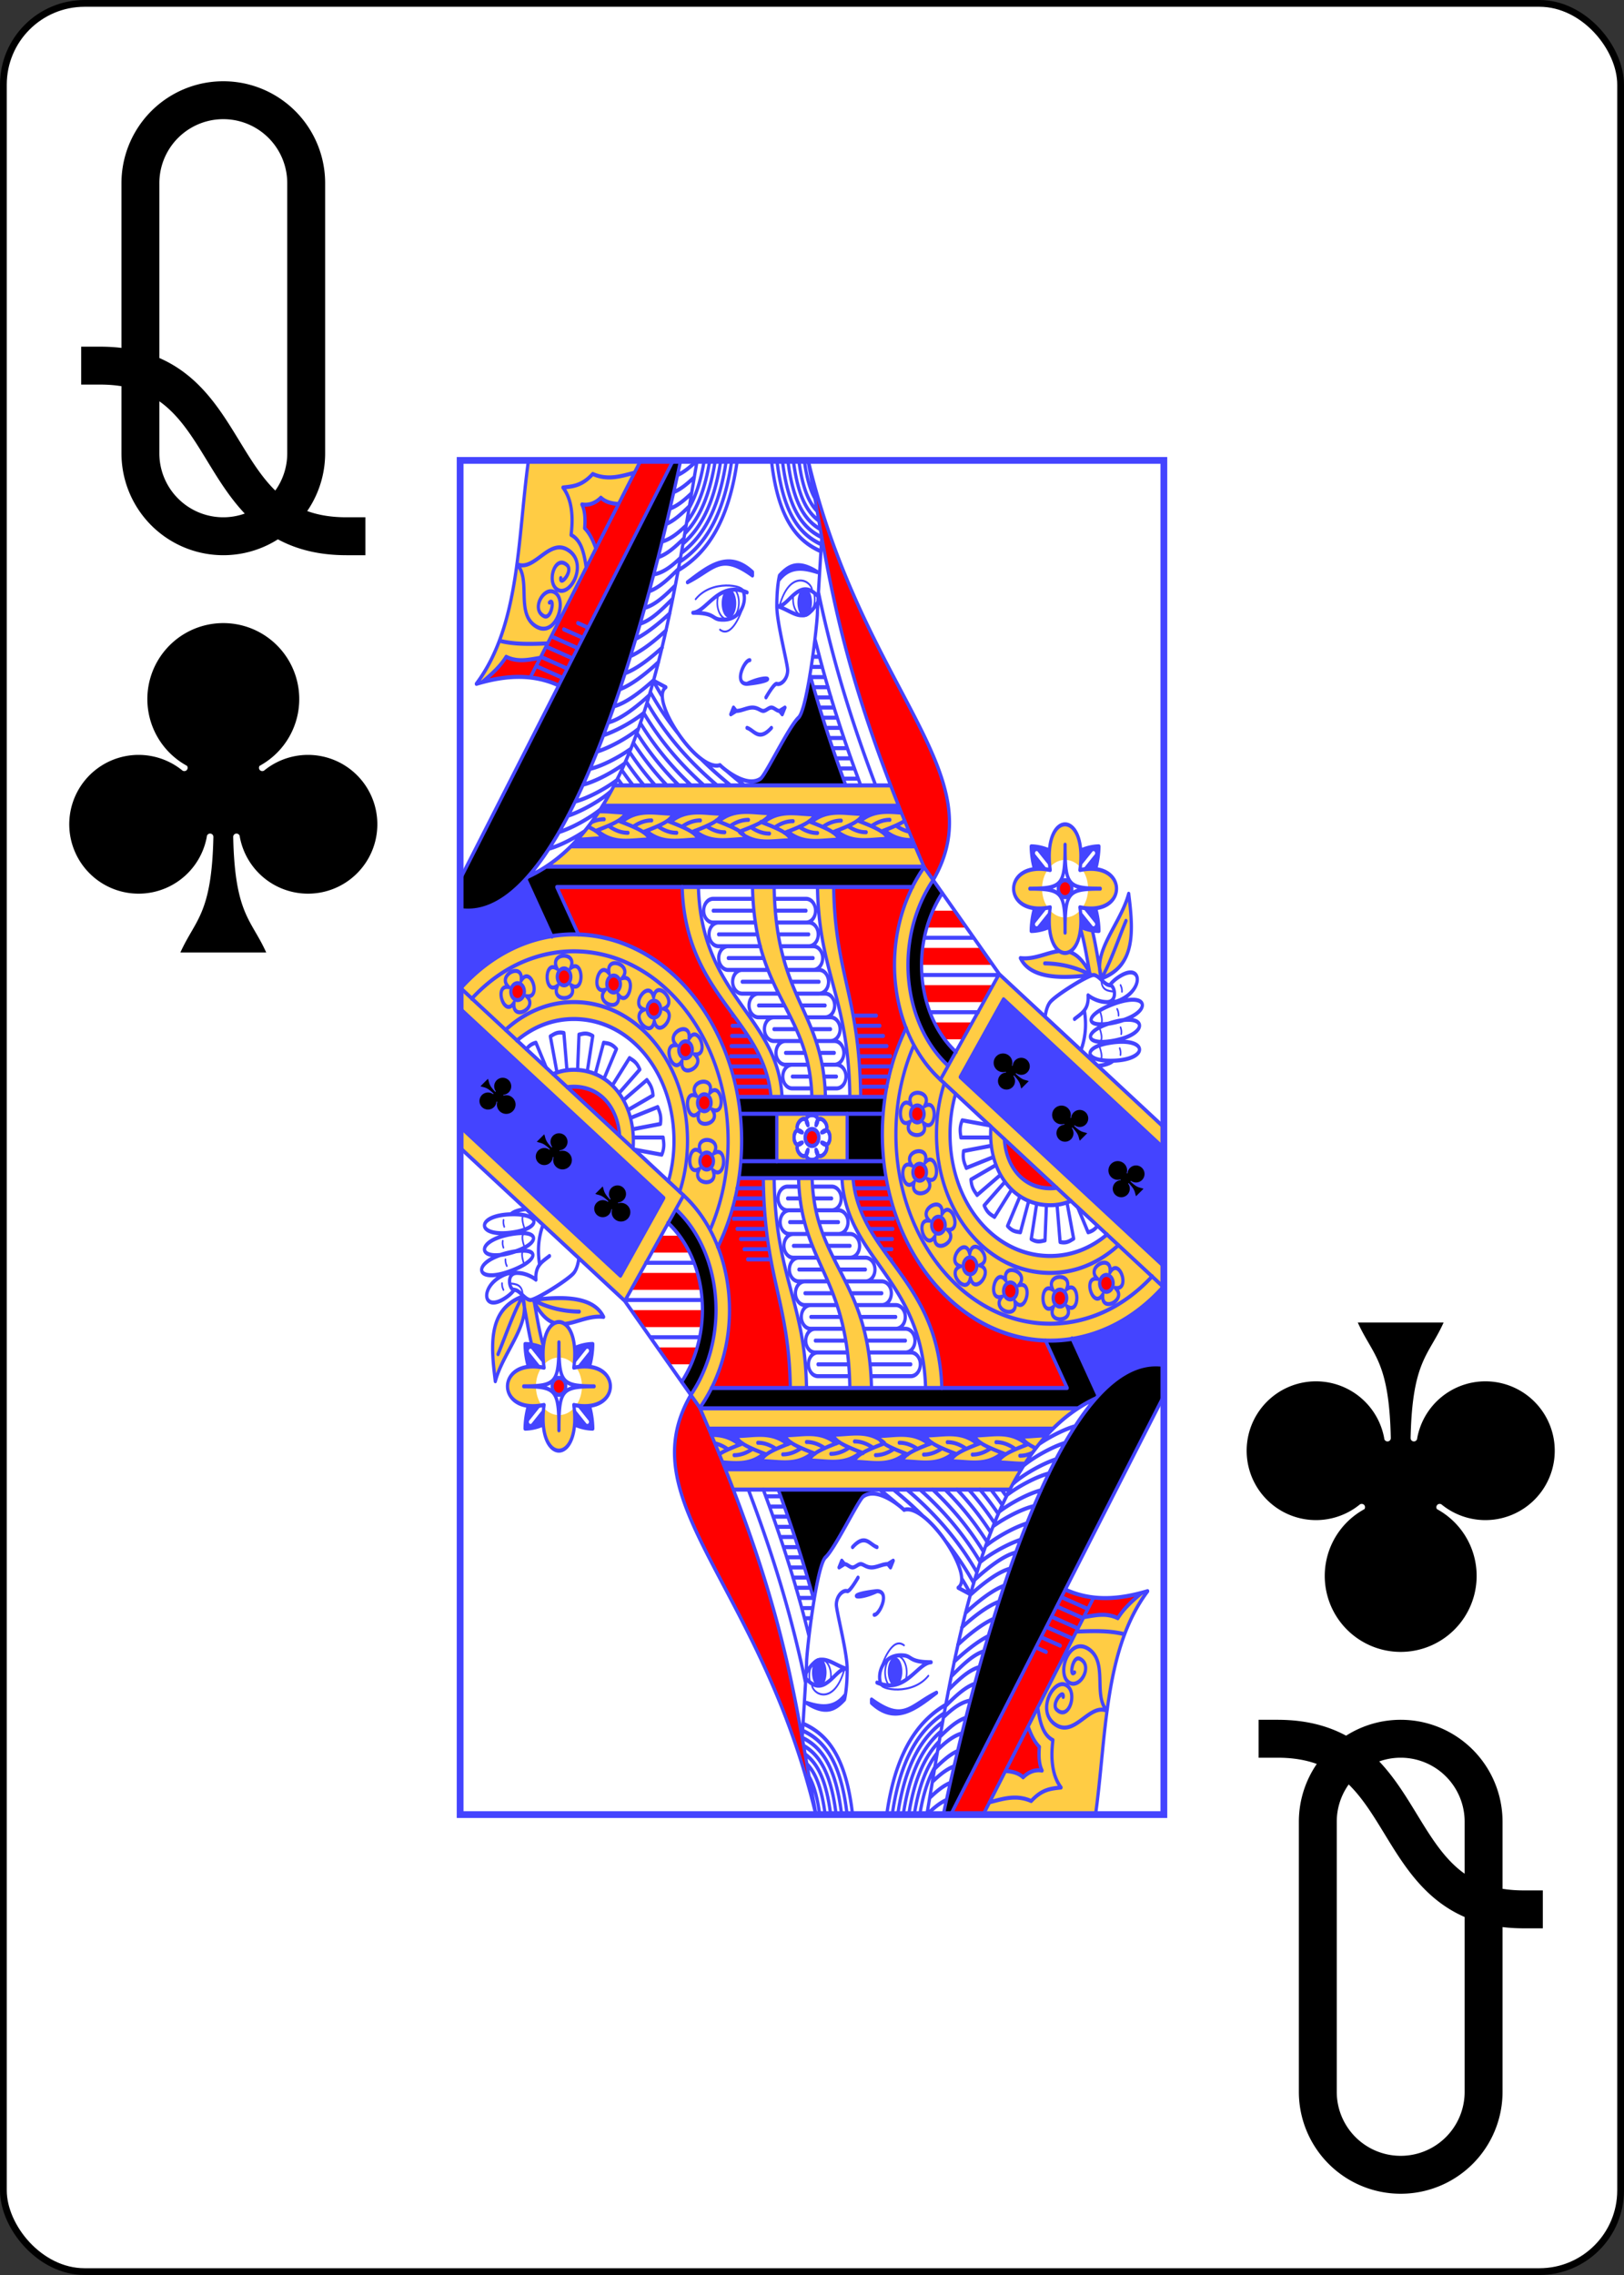 <?xml version="1.0" encoding="UTF-8" standalone="no"?>
<svg xmlns="http://www.w3.org/2000/svg" xmlns:xlink="http://www.w3.org/1999/xlink" class="card" face="QC" height="3.5in" preserveAspectRatio="none" viewBox="-120 -168 240 336" width="2.5in"><rect x="-120" y="-168" width="240" height="336" fill="#333333" stroke="none"/><defs><symbol id="VCQ" viewBox="-500 -500 1000 1000" preserveAspectRatio="xMinYMid"><path d="M-260 100C40 100 -40 460 260 460M-175 0L-175 -285A175 175 0 0 1 175 -285L175 285A175 175 0 0 1 -175 285Z" stroke="black" stroke-width="80" stroke-linecap="square" stroke-miterlimit="1.5" fill="none"></path></symbol><symbol id="SCQ" viewBox="-600 -600 1200 1200" preserveAspectRatio="xMinYMid"><path d="M30 150C35 385 85 400 130 500L-130 500C-85 400 -35 385 -30 150A10 10 0 0 0 -50 150A210 210 0 1 1 -124 -51A10 10 0 0 0 -110 -65A230 230 0 1 1 110 -65A10 10 0 0 0 124 -51A210 210 0 1 1 50 150A10 10 0 0 0 30 150Z" fill="black"></path></symbol><symbol id="CQ6" preserveAspectRatio="none" viewBox="0 0 1300 2000"><path stroke="#44F" stroke-linecap="round" stroke-linejoin="round" stroke-width="3" fill="none" d="M1184.474,767.204c0.351,15.415 12.042,16.451 23.907,17.267M1181.451,811.742c3.624,9.318 6.246,17.206 2.045,21.086M1180.799,836.888c3.624,9.318 6.246,17.206 2.045,21.086M1180.799,864.63c3.624,9.318 6.246,17.206 2.045,21.086M1213.717,810.276c1.874,2.948 2.833,6.142 2.593,9.658M1220,837.405c1.457,3.175 1.974,6.47 1.259,9.92M1218.488,868.185c1.483,3.163 2.027,6.453 1.341,9.91M1220,775c1.874,2.948 2.833,6.142 2.593,9.658M435,205c29.854,-29.76 89.915,-20.22 87.766,-12.149M480,250c21.575,13.391 40,-25 45,-40M590,215c17.561,-51.28 55,-40 60,-25M507.389,190.373C512.025,194.951 515,202.041 515,210c0,13.807 -8.954,25 -20,25 -11.046,0 -20,-11.193 -20,-25 0,-4.329 0.88,-8.4 2.429,-11.951M653.486,195.441C654.462,198.386 655,201.614 655,205c0,13.807 -8.954,25 -20,25 -11.046,0 -20,-11.193 -20,-25 0,-2.248 0.237,-4.427 0.683,-6.5"></path><use xlink:href="#SCQ" height="90" width="90" transform="translate(1017,901)scale(1,0.8)rotate(-45)translate(-45,-45)"></use><use xlink:href="#SCQ" height="90" width="90" transform="translate(1125,978)scale(1,0.8)rotate(-45)translate(-45,-45)"></use><use xlink:href="#SCQ" height="90" width="90" transform="translate(1229,1060)scale(1,0.8)rotate(-45)translate(-45,-45)"></use></symbol><symbol id="CQ5" preserveAspectRatio="none" viewBox="0 0 1300 2000"><path stroke="#44F" stroke-linecap="round" stroke-linejoin="round" stroke-width="6" fill="none" d="M1300,984.779 996.277,759.002M1.196,779.562C56.29,730.138 129.568,700 210,700c171.208,0 310,136.553 310,305 10e-6,57.291 -16.055,110.892 -43.98,156.687M1.931,780.02l410.831,305.396M513.054,940h271.265M1300,1190.265 923.935,910.712M995.839,758.469 887.238,914.584M1003.748,795.85l-79.783,114.688M857.199,600.859 995.817,758.501M886.75,914.2C801.788,851.428 776.521,731.931 831.679,636.394c7.512,-13.01 16.154,-24.951 25.724,-35.766M901.002,893.651c-74.41,-55.386 -96.537,-160.121 -47.672,-244.758 6.038,-10.457 12.883,-20.13 20.404,-28.982M1004.2,796.043l295.8,219.887M916.148,873.919C851.943,826.128 832.433,735.788 875.199,661.715c4.713,-8.163 9.972,-15.754 15.701,-22.768M995.058,760H853.114M948.905,705H857.469M957.032,815H867.918M856.888,600H158.867M840.923,570H204.844M810,510H262.997M795.06,480H284.483M642.495,0.159C676.821,141.573 688.844,258.107 795.312,480c17.86,37.224 38.379,77.412 62.106,121.181M835.988,630H179.392M690.092,630.29c2.322,128.345 47.798,162.203 49.837,309.394M660.11,630.29c2.786,128.345 57.357,162.203 59.805,309.394M580.102,630.115c3.399,166.062 90.388,181.846 94.73,309.83M540.125,630.107c4.041,161.399 104.662,181.691 109.681,309.838M440.176,630.1c5.673,161.472 146.941,190.921 154.509,309.865M410.168,629.718c5.633,161.815 151.469,195.793 164.083,310.257M517.652,965H781.417M509.15,925l62.516,-10e-6M504.582,910l62.916,1e-5M499.133,895l62.156,1e-5M499.838,880 553.158,880M500.807,865 543.344,865M501.773,850l30.053,-10e-6M502.742,835l16.242,2e-5M739.443,925h48.93M738.811,910h53.465M737.709,895 797.117,895M736.215,880H794.783M734.383,865h53.879M732.031,850h49.707M729.197,835H775.217M725.963,820h42.732M503.709,820l1.689,1e-5M1278.483,1205.026C1228.267,1248.565 1162.43,1275 1090,1275 932.085,1275 805,1149.714 805,995c-10e-6,-47.532 11.992,-92.13 33.2,-131.287M1215.934,1159.081C1180.985,1184.775 1137.859,1200 1090,1200c-118.247,0 -210,-91.356 -210,-205 -10e-6,-26.728 5.074,-51.778 14.401,-74.884M1102.059,1074.276c-3.866,0.477 -7.882,0.724 -12.059,0.724 -49.229,0 -81.28,-31.039 -84.697,-72.551M1128.178,1093.705C1116.585,1097.779 1103.872,1100 1090,1100c-65.355,0 -110,-46.117 -110,-105 0,-3.776 0.184,-7.432 0.545,-10.984M1195.088,1143.205C1165.452,1163.257 1129.736,1175 1090,1175c-105.024,0 -185,-80.047 -185,-180 -10e-6,-21.157 3.582,-40.966 10.251,-59.442M657.5,981.893c3.536,-24.749 35.355,7.071 10.607,10.607 20,-15 20,30 0,15 24.749,3.535 -7.071,35.355 -10.607,10.607 15,20 -30,20 -15,0 -3.536,24.749 -35.355,-7.071 -10.607,-10.607 -20,15 -20,-30 0,-15 -24.749,-3.535 7.071,-35.355 10.607,-10.607 -15,-20 30,-20 15,0v0M662.5,1000A12.5,12.5 0 0 1 650,1012.5 12.5,12.5 0 0 1 637.5,1000 12.5,12.5 0 0 1 650,987.5 12.5,12.5 0 0 1 662.5,1000v0M585,965v70M218.769,700.347 178.628,630.099M169.752,703.316 121.678,619.187M393.636,-1.6083941e-4 -3.6588575e-4,618.572M182.285,332.461C132.42,314.002 81.424,317.784 30,330 110.68,243.29 106.097,115.712 126.231,-0.019M333.636,-1.381201e-4 129.949,320.081M407.504,-0.495C347.657,225.87 197.332,687.942 0.002,664.067M437.92,-0.377C389.737,223.713 339.24,535.909 125.687,614.725M140.371,303.704l48.889,17.46M149.074,290.027l48.888,17.46M158.703,274.894l48.889,17.46M168.334,259.762l48.889,17.46M191.5,249.464l35.351,12.625M217.5,240.178l18.981,6.779M41.885,326.784C57.688,315.967 73.403,305.062 85,290c21.739,8.59 42.457,4.21 63.307,1.516M72.987,266.426c27.732,5.564 57.993,4.792 88.322,3.845M105.351,153.767C131.238,176.184 102.29,226.145 140,245c36.056,18.028 59.083,-37.958 35,-50 -20,-10 -45,25 -20,35 14.131,5.652 20.131,-28.64 10,-20M105.154,153.345c33.418,11.492 60.155,-41.413 96.812,-19.505 34.602,20.681 -0.183,70.226 -23.296,56.412 -19.194,-11.472 -3.156,-51.381 18.729,-35.696 12.371,8.866 -13.299,32.383 -11.472,19.194M232.953,158.421C229.172,137.653 224.093,117.97 205,110c4.185,-27.894 1.423,-52.339 -15,-70 17.356,-1.619 34.466,-1.969 55,-20 27.97,9.931 52.531,3.199 77.423,-1.913M250.778,130.151C245.718,118.856 239.783,108.146 230,100c1.504,-14.349 0.287,-26.396 -5,-35 8.496,1.206 21.772,0.599 35,-10 8.991,6.928 20.596,8.627 32.671,9.386M394.495,46.885c13.934,-4.563 26.21,-13.093 38.203,-22.3M387.56,71.24C402.284,66.86 415.129,57.983 427.663,48.362M380.892,93.913c15.639,-5.459 29.216,-15.853 42.72,-26.421M372.922,119.952c16.641,-3.748 30.812,-13.406 44.601,-23.982M365.915,142.958c17.686,-4.808 32.63,-16.179 47.473,-27.792M357.527,168.441c18.785,-2.66 34.356,-13.013 49.436,-24.542M349.336,193.211c19.367,-5.353 37.923,-20.228 54.055,-33.012M340.81,217.826c20.312,-4.34 39.847,-19.82 56.77,-33.234M332.495,241.19c21.753,-5.309 42.553,-23.03 60.13,-36.835M324.415,263.521c21.962,-8.66 47.288,-25.829 63.013,-37.795M314.768,288.99c22.178,-7.638 48.957,-25.451 65.936,-38.211M304.756,314.31c22.09,-6.185 50.266,-24.471 68.662,-38.076M295.016,337.987c23.379,-6.632 53.476,-26.685 71.603,-40.397M284.235,363.121c22.643,-4.32 53.991,-24.473 73.969,-39.228M273.576,386.992c23.431,-4.181 56.539,-25.801 76.566,-40.791M264.803,405.875c24.057,-6.308 56.528,-20.98 74.839,-33.277M252.972,430.092c24.159,-6.009 57.732,-21.062 76.538,-33.656M239.792,455.583c21.064,-3.607 53.839,-17.136 75.832,-29.886M226.997,478.928c22.278,-4.36 55.94,-18.663 77.112,-31.55M212.379,503.852c22.427,-4.477 56.123,-18.85 77.147,-31.73M199.124,524.801c26.144,-6.728 62.615,-23.588 79.85,-36.518M182.562,548.944c24.044,-5.904 57.633,-20.912 76.609,-33.531M163.805,573.558c19.156,-4.09 45.851,-14.943 66.056,-25.885M661.877,194.546c20.526,78.558 49.889,167.389 105.543,285.038M668.153,113.288C665.264,149.955 660,217.745 660,225c0,15 -18.164,142.538 -35,155 -17.901,13.25 -60.727,84.764 -70,90 -25.806,14.571 -68.619,-14.676 -75,-20 -40.525,11.388 -131.542,-97.081 -100,-115l-23.233,-9.957M655.865,264.818c19.063,61.807 45.052,131.477 84.196,215.326M646.267,316.049c16.729,48.809 37.961,102.625 66.08,163.751M735.424,470H707.98M728.566,455 701.295,455M721.896,440H694.609M715.338,425 688.229,425M708.979,410 681.984,410M702.721,395 675.74,395M696.697,380H669.891M690.744,365 664.092,365M685.219,350H658.398M679.719,335H653.039M674.219,320H647.68M669.021,305 649.015,305M663.856,290H651.067M403.081,403.569C384.659,385.28 367.245,364.973 351.203,341.917M499.647,480.085C480.8,467.686 462.295,454.602 444.405,440.286M474.764,480.089C427.465,447.622 382.831,409.814 345.322,357.736M450.501,480.066C410.107,450.979 372.044,417.225 339.195,373.028M427.075,480.151C393.178,454.454 361.2,424.911 332.919,387.965M404.064,480.012C376.394,457.835 350.201,432.699 326.497,402.577M382.141,480.187C360.128,461.526 339.177,440.738 319.823,416.75M360.497,480.02c-16.625,-14.96 -32.567,-31.29 -47.58,-49.479M339.916,480.219C328.144,468.99 316.755,456.994 305.841,444.047M319.538,480.013C312.35,472.723 305.322,465.114 298.475,457.142M299.983,480.027c-3.088,-3.326 -6.143,-6.717 -9.163,-10.178M373.426,348.627c-5.559,-7.233 -10.976,-14.751 -16.237,-22.58M525,480c-11.007,-6.987 -21.924,-14.154 -32.698,-21.608M400,550c-11.508,0.084 -22.758,-3.17 -33.797,-9.171M344.866,547.812C375.596,568.645 408.061,559.823 440,560c-4.364,-9.305 -15.999,-15.118 -55.824,-27.242M443.765,531.706c-11.508,-0.084 -22.758,3.17 -33.797,9.171M388.631,533.894c30.729,-20.833 63.195,-12.011 95.134,-12.188 -4.364,9.305 -15.999,15.118 -55.824,27.242M488.797,549.171C477.289,549.256 466.039,546.001 455,540M433.663,546.983c30.729,20.833 63.195,12.011 95.134,12.188 -4.364,-9.305 -15.999,-15.118 -55.824,-27.242M532.562,530.878c-11.508,-0.084 -22.758,3.17 -33.797,9.171M477.428,533.065c30.729,-20.833 63.195,-12.011 95.134,-12.188 -4.364,9.305 -15.999,15.118 -55.824,27.242M571.369,551.106c-11.508,0.084 -22.758,-3.17 -33.797,-9.171M516.235,548.918c30.729,20.833 63.195,12.011 95.134,12.188 -4.364,-9.305 -15.999,-15.118 -55.824,-27.242M615.134,532.812c-11.508,-0.084 -22.758,3.17 -33.797,9.171M560,535c30.729,-20.833 63.195,-12.011 95.134,-12.188 -4.364,9.305 -15.999,15.118 -55.824,27.242M660.165,550.277c-11.508,0.084 -22.758,-3.17 -33.797,-9.171M605.032,548.089c30.729,20.833 63.195,12.011 95.134,12.188 -4.364,-9.305 -15.999,-15.118 -55.824,-27.242M703.93,531.983c-11.508,-0.084 -22.758,3.17 -33.797,9.171M648.797,534.171c30.729,-20.833 63.195,-12.011 95.134,-12.188 -4.364,9.305 -15.999,15.118 -55.824,27.242M750.032,549.122c-11.508,0.084 -22.758,-3.17 -33.797,-9.171M694.898,546.935c30.729,20.833 63.195,12.011 95.134,12.188 -4.364,-9.305 -15.999,-15.118 -55.824,-27.242M793.797,530.829C782.289,530.744 771.039,533.999 760,540M738.663,533.017c24.743,-16.774 50.612,-14.322 76.425,-12.823M821.53,532.19c-8.333,4.473 -21.699,9.226 -43.558,15.881M310,550c-11.508,0.084 -22.758,-3.17 -33.797,-9.171M254.866,547.812c30.729,20.833 63.195,12.011 95.134,12.188 -4.364,-9.305 -15.999,-15.118 -55.824,-27.242M353.765,531.706c-11.508,-0.084 -22.758,3.17 -33.797,9.171M298.631,533.894c30.729,-20.833 63.195,-12.011 95.134,-12.188 -4.364,9.305 -15.999,15.118 -55.824,27.242M256.89,518.377c16.295,-0.549 32.754,1.711 49.075,1.62 -4.364,9.305 -15.999,15.118 -55.824,27.242M265.966,529.997c-7.813,-0.057 -15.508,1.425 -23.098,4.26M218.576,559.997c14.509,-0.011 29.121,-1.787 43.624,-1.706 -2.955,-6.301 -9.244,-11 -25.362,-17.143M829.563,548.283c-7.888,-1.319 -15.66,-4.163 -23.328,-8.332M784.898,546.935c16.734,11.345 33.983,13.895 51.381,13.894M981.427,1012.159 930,1020c-2.197,12.537 1.914,18.211 5,25l50.346,-16.208M990.046,1040.577l-46.358,21.575c1.13,12.678 6.571,17.092 11.312,22.848l43.329,-29.894M1006.604,1065.375l-38.486,35.021c5.78,11.339 12.476,13.403 19.023,16.974l31.678,-40.556M1034.28,1086.789l-23.009,43.889c9.355,8.631 16.351,8.244 23.73,9.322l15.424,-46.379M1065.125,1097.582 1055,1150c11.46,5.538 18.041,3.134 25.415,2.02l2.627,-52.328M1102.68,1099.282l5.642,55.094c12.536,2.204 18.212,-1.903 25.003,-4.985l-12.301,-53.516M978.19,982.094l-50.64,-7.461C921.774,985.975 924.04,992.604 925,1000h55.238M857.014,966.163a12.5,12.5 0 0 1 -13.44,11.484 12.5,12.5 0 0 1 -11.484,-13.44 12.5,12.5 0 0 1 13.44,-11.484 12.5,12.5 0 0 1 11.484,13.44v0M831.113,976.668c-26.097,12.998 -21.794,-41.833 1.956,-24.923 -12.998,-26.097 41.833,-21.794 24.923,1.956 26.097,-12.998 21.794,41.833 -1.956,24.923 12.998,26.097 -41.833,21.794 -24.923,-1.956v0M861.192,1049.113a12.5,12.5 0 0 1 -10.094,14.513 12.5,12.5 0 0 1 -14.513,-10.094 12.5,12.5 0 0 1 10.094,-14.513 12.5,12.5 0 0 1 14.513,10.094v0M838.795,1065.835c-21.955,19.183 -31.676,-34.951 -4.419,-24.606 -19.183,-21.955 34.951,-31.676 24.606,-4.419 21.955,-19.183 31.676,34.951 4.419,24.606 19.183,21.955 -34.951,31.676 -24.606,4.419v0M895.081,1124.589a12.5,12.5 0 0 1 -6.573,16.41 12.5,12.5 0 0 1 -16.41,-6.573 12.5,12.5 0 0 1 6.573,-16.41 12.5,12.5 0 0 1 16.41,6.573v0M877.016,1145.918c-17.081,23.627 -38.723,-26.936 -9.837,-22.983 -23.627,-17.081 26.936,-38.723 22.983,-9.837 17.081,-23.627 38.723,26.936 9.837,22.983 23.627,17.081 -26.936,38.723 -22.983,9.837v0M950.483,1180.394a12.5,12.5 0 0 1 0.621,17.667 12.5,12.5 0 0 1 -17.667,0.621 12.5,12.5 0 0 1 -0.621,-17.667 12.5,12.5 0 0 1 17.667,-0.621v0M942.581,1207.205c-6.074,28.515 -46.306,-8.986 -18.287,-17.046 -28.515,-6.074 8.986,-46.306 17.046,-18.287 6.074,-28.515 46.306,8.986 18.287,17.046 28.515,6.074 -8.986,46.306 -17.046,18.287v0M1020,1214.696a12.5,12.5 0 0 1 8.413,15.547 12.5,12.5 0 0 1 -15.547,8.414 12.5,12.5 0 0 1 -8.413,-15.547 12.5,12.5 0 0 1 15.547,-8.414v0M1024.847,1242.223c7.243,28.241 -45.471,12.547 -23.961,-7.133 -28.241,7.243 -12.547,-45.471 7.133,-23.961 -7.243,-28.241 45.471,-12.547 23.961,7.133 28.241,-7.243 12.547,45.471 -7.133,23.961v0M1107.582,1224.717a12.5,12.5 0 0 1 12.909,12.078 12.5,12.5 0 0 1 -12.078,12.909 12.5,12.5 0 0 1 -12.909,-12.078 12.5,12.5 0 0 1 12.078,-12.909v0M1120.906,1249.287c15.823,24.488 -39.147,26.316 -24.986,0.831 -24.488,15.823 -26.316,-39.147 -0.831,-24.986 -15.823,-24.488 39.147,-26.316 24.986,-0.831 24.488,-15.823 26.316,39.147 0.831,24.986v0M1189.011,1203.936a12.5,12.5 0 0 1 16.366,6.681 12.5,12.5 0 0 1 -6.681,16.367 12.5,12.5 0 0 1 -16.366,-6.681 12.5,12.5 0 0 1 6.681,-16.367v0M1210.221,1222.141c23.514,17.236 -27.19,38.545 -23.048,9.686 -17.236,23.514 -38.545,-27.19 -9.686,-23.048 -23.514,-17.236 27.19,-38.545 23.048,-9.686 17.236,-23.514 38.544,27.191 9.686,23.048v0M1141.176,1103.578 1160,1140c9.205,-1.875 13.674,-5.58 17.47,-9.545M642.958,0.142C744.826,342.337 988.87,461.555 873.734,619.912M1090,605c-15,-90 70,-90 55,0 90,-15 90,70 0,55 15,90 -70,90 -55,0 -90,15 -90,-70 0,-55v0M1117.5,567.5c0,60 5,65 65,65 -60,0 -65,5 -65,65 0,-60 -5,-65 -65,-65 60,0 65,-5 65,-65v0M1130,632.5a12.5,12.5 0 0 1 -12.5,12.5 12.5,12.5 0 0 1 -12.5,-12.5 12.5,12.5 0 0 1 12.5,-12.5 12.5,12.5 0 0 1 12.5,12.5v0M1061.282,603.639C1057.788,595.19 1055,581.201 1055,570c11.201,0 25.19,2.788 33.639,6.282M1146.361,576.282C1154.81,572.788 1168.799,570 1180,570c0,11.201 -2.788,25.19 -6.282,33.639M1061.282,661.361C1057.788,669.81 1055,683.799 1055,695c11.201,0 25.19,-2.788 33.639,-6.282M1146.361,688.718C1154.81,692.212 1168.799,695 1180,695c0,-11.201 -2.788,-25.19 -6.282,-33.639M1080.719,821.783c1.01,-6.686 3.439,-15.941 9.281,-21.783 10,-10 70,-40 80,-40 10,0 20,15 30,15 10,0 15,25 -5,25 -20,0 -35,-10 -35,-10 1.742,21.621 -12.85,27.104 -25,35M1153.114,812.229c4.683,23.139 1.313,41.743 -5.947,58.157M1200,805c75,-25 81.847,11.93 10,25 -54.999,10.005 -59.523,-8.492 -10,-25v0M1198.2,831.716c70.636,-18.931 77.553,15.292 8.552,25.39 -52.822,7.73 -56.804,-12.458 -8.552,-25.39v0M1199.296,860.311c71.881,-9.683 74.714,25.171 5.475,26.3 -53.004,0.864 -54.578,-19.685 -5.475,-26.3v0M1199.897,775.225c3.316,-3.587 7.774,-7.17 13.406,-10.444 45.029,-26.181 52.141,14.277 7.592,31.666 -9.145,3.569 -16.142,4.234 -20.894,2.949M1185,765c-18.207,-39.306 35,-80 50,-125 8.442,53.825 13.58,106.049 -50,125v0M1185,765c17.822,-26.387 30.237,-56.503 45,-85M1125.86,726.041c13.272,3.425 26.206,12.941 39.14,33.959 -62.532,6.437 -112.583,3.272 -130,-25 25.777,2.578 48.897,-8.134 70.729,-10.211M1165,760c-24.021,-10.251 -51.599,-16.772 -85,-17.184M666.518,134.316C647.639,127.754 630.732,118.154 616.43,102.822 597.241,82.252 582.223,50.736 575.104,0.061M667.285,123.989C650.636,117.898 636.137,109.287 623.742,96 606.437,77.449 592.214,48.551 585.214,0.12M668.084,113.623C653.746,108.057 641.581,100.464 631.055,89.18 615.61,72.623 602.196,46.311 595.329,0.175M662.525,88.967C656.23,85.323 650.732,80.953 645.68,75.537 633.874,62.881 622.123,41.64 615.573,0.255M665.31,101.621C654.957,96.853 646.173,90.725 638.367,82.357 624.756,67.766 612.167,44.009 605.449,0.221M659.451,74.771c-2.266,-1.844 -4.403,-3.852 -6.459,-6.056C642.959,57.96 632.065,39.196 625.703,0.27M511.871,0.155C502.759,53.1 484.3,93.966 456.903,123.336c-16.31,17.484 -34.989,29.931 -54.087,38.912M501.725,0.145C492.765,50.874 475.114,89.152 449.59,116.514c-13.337,14.297 -28.342,25.033 -43.924,33.185M491.572,0.122C482.778,48.601 465.949,84.318 442.278,109.693c-10.328,11.072 -21.714,19.879 -33.646,26.941M481.414,0.081C472.801,46.273 456.807,79.457 434.965,102.871c-7.229,7.749 -15.006,14.317 -23.161,19.911M423.176,69.886C434.983,53.128 444.586,30.717 450.845,0.143M471.251,0.019C462.837,43.888 447.688,74.573 427.653,96.051c-4.039,4.329 -8.259,8.265 -12.634,11.848M461.061,0.045C452.605,42.781 437.685,71.417 418.627,91.028M655.237,55.686C648.148,45.764 640.757,29.54 635.816,0.141M401.712,21.587C414.795,16.883 426.445,8.747 437.839,0M420,180c37.87,-22.798 75.447,-48.05 120,-15v5c-60,-35 -70,-10 -120,10v0M590,170l-0.003,5.472C610,155 635.344,158.686 660,165c-37.171,-18.904 -54.466,-8.261 -70,5v0M590,170c0,0 -5,15 -5,45 0,25 20,85 20,95 0,13.032 -12.277,22.123 -20,20 -4.821,-1.326 -20,20 -20,20M535,295c-10,0 -30,35 -5,35 40,-15 60,-5 0,0M505,365l-5,10 10,-5 -5,-5v0M600,365l-5,10 -5,-5 10,-5v0M510,370c10,0 20,-5 30,-5 10,0 15,5 20,5 5,0 10,-5 15,-5 5,0 10,5 15,5M530,395c13.51,3.754 21.865,20.501 45,0M530,195c-52.197,-18.082 -74.36,28.531 -100,30 40,0 35.054,8.73 50,10 38.304,3.254 50.908,-26.427 42.668,-42.342M660,200c-35,-30 -55,20 -75,15 29.239,6.592 50,30 75,-5M1162.673,755.563c-4.946,-21.883 -9.234,-43.761 -16.584,-63.761M1185,765c-6.227,-23.877 -10.324,-48.418 -17.233,-71.138M1205.848,886.953c-6.148,4.441 -17.953,6.431 -27.298,7.323M582.359,665l56.467,2e-5M587.832,700l55.961,-10e-6M597.332,735l54.646,-1e-5M611.74,770h51.09M630.273,805l43.852,-2e-5M649.182,840l34.961,4e-5M663.686,875h27.432M671.883,910l23.131,-3e-5M584.551,682.5h54.275c9.762,0.138 17.749,-7.737 17.749,-17.5 0,-9.763 -7.987,-17.638 -17.749,-17.5h-56.467M592.025,717.5l51.768,2e-5c9.762,0.138 17.749,-7.737 17.749,-17.5 0,-9.763 -7.987,-17.638 -17.749,-17.5h-55.961M603.898,752.5l48.08,-10e-6c9.762,0.138 17.749,-7.737 17.749,-17.5 0,-9.763 -7.987,-17.638 -17.749,-17.5h-54.646M620.682,787.5l42.148,-10e-6c9.762,0.138 17.749,-7.737 17.749,-17.5 0,-9.763 -7.987,-17.638 -17.749,-17.5h-51.09M639.986,822.5 674.125,822.5c9.762,0.138 17.749,-7.737 17.749,-17.5 0,-9.763 -7.987,-17.638 -17.749,-17.5h-43.852M657.187,857.5l26.955,10e-6c9.762,0.138 17.749,-7.737 17.749,-17.5 0,-9.763 -7.987,-17.638 -17.749,-17.5h-34.961M668.555,892.5l22.563,10e-6c9.762,0.138 17.749,-7.737 17.749,-17.5 0,-9.763 -7.987,-17.638 -17.749,-17.5h-27.432M674.111,927.5l20.902,-10e-6c9.762,0.138 17.749,-7.737 17.749,-17.5 0,-9.763 -7.987,-17.638 -17.749,-17.5h-23.131M467.6,665l75.16,-10e-6M477.541,700l71.77,2e-5M495.436,735h65.541M521.162,770h56.842M551.424,805 599.338,805M579.857,840 620.77,840M601.25,875h35.867M613.795,910h32.811M541.008,647.5 467.6,647.5c-9.762,-0.138 -17.749,7.737 -17.749,17.5 0,9.763 7.987,17.638 17.749,17.5h75.16M545.449,682.5h-67.908c-9.762,-0.138 -17.749,7.737 -17.749,17.5 0,9.763 7.987,17.638 17.749,17.5h71.77M554.584,717.5l-59.148,10e-6c-9.762,-0.138 -17.749,7.737 -17.749,17.5 0,9.763 7.987,17.638 17.749,17.5h65.541M568.793,752.5l-47.631,-2e-5c-9.762,-0.138 -17.749,7.737 -17.749,17.5 0,9.763 7.987,17.638 17.749,17.5h56.842M588.367,787.5 551.424,787.5c-9.762,-0.138 -17.749,7.737 -17.749,17.5 0,9.763 7.987,17.638 17.749,17.5h47.914M610.391,822.5l-30.533,-2e-5c-9.762,-0.138 -17.749,7.737 -17.749,17.5 0,9.763 7.987,17.638 17.749,17.5h40.912M629.789,857.5 601.25,857.5c-9.762,-0.138 -17.749,7.737 -17.749,17.5 0,9.763 7.987,17.638 17.749,17.5h35.867M642.633,892.5l-28.838,-2e-5c-9.762,-0.138 -17.749,7.737 -17.749,17.5 0,9.763 7.987,17.638 17.749,17.5h32.811"></path></symbol><symbol id="CQ4" preserveAspectRatio="none" viewBox="0 0 1300 2000"><path fill="black" d="M393.637,0 0,618.572v45.486C197.241,687.924 347.448,226.477 407.35,0ZM646.217,316.484C639.936,347.246 632.342,374.565 625,380c-17.901,13.25 -60.727,84.764 -70,90 -5.433,3.068 -11.62,4.193 -18.062,4.008L538.178,480 711.879,479.9C684.228,418.674 662.996,364.858 646.217,316.484ZM158.996,599.918c-10.551,5.538 -21.688,10.518 -33.309,14.807l-4.01,4.463 47.604,83.805C182.286,700.909 196.035,700 210,700c2.949,0 5.888,0.041 8.793,0.234l-39.783,-70.186 656.879,-0.268c6.402,-10.604 13.643,-20.259 21.256,-29.467zm714.738,19.994c-7.522,8.852 -14.367,18.523 -20.404,28.98 -48.865,84.637 -26.738,189.372 47.672,244.758l15.146,-19.732c-64.205,-47.79 -83.715,-138.13 -40.949,-212.203 4.713,-8.163 9.972,-15.753 15.701,-22.768zM512.967,939.855C517.543,960.745 520,982.591 520,1005c0,9.936 -0.483,19.761 -1.422,29.727l66.41,0.273 -0.205,-70 196.674,-0.076c0.87,-8.408 2.041,-16.642 3.201,-24.844z"></path></symbol><symbol id="CQ3" preserveAspectRatio="none" viewBox="0 0 1300 2000"><path fill="#44F" d="M636.568,188.838A13.432,21.162 0 0 0 623.135,210 13.432,21.162 0 0 0 636.568,231.162 13.432,21.162 0 0 0 650,210 13.432,21.162 0 0 0 636.568,188.838Zm-140,1.209a13.432,21.162 0 0 0 -13.434,21.162 13.432,21.162 0 0 0 13.434,21.162A13.432,21.162 0 0 0 510,211.209 13.432,21.162 0 0 0 496.568,190.047ZM263.244,509.838c-3.327,4.334 -6.738,8.583 -10.23,12.75l3.877,-4.211c2.037,-0.069 4.076,-0.093 6.117,-0.084 1.932,0.009 3.867,0.053 5.803,0.113 0.733,0.023 1.468,0.057 2.201,0.086 1.135,0.044 2.27,0.087 3.406,0.143 3.839,0.188 7.682,0.421 11.523,0.648 0.697,0.041 1.393,0.081 2.09,0.121 1.316,0.075 2.631,0.142 3.947,0.209 0.766,0.039 1.533,0.079 2.299,0.113 1.255,0.057 2.51,0.098 3.764,0.139 0.775,0.025 1.55,0.058 2.324,0.076 0.202,0.005 0.404,0.008 0.605,0.012 1.666,0.034 3.331,0.054 4.994,0.045 -0.136,0.291 -0.278,0.577 -0.43,0.861 -0.151,0.284 -0.31,0.564 -0.477,0.842 -0.047,0.079 -0.102,0.156 -0.15,0.234 -0.295,0.474 -0.609,0.941 -0.957,1.4 -10e-4,0.002 -0.002,0.004 -0.004,0.006 -0.202,0.266 -0.413,0.529 -0.635,0.791 -0.002,0.003 -0.004,0.005 -0.006,0.008 -0.221,0.261 -0.452,0.522 -0.693,0.779l-0.008,0.008c-0.242,0.258 -0.494,0.513 -0.758,0.768 -0.003,0.003 -0.006,0.007 -0.01,0.01 -0.263,0.254 -0.538,0.506 -0.824,0.758 -0.58,0.51 -1.208,1.015 -1.891,1.52 -0.682,0.504 -1.42,1.007 -2.215,1.51 -0.791,0.501 -1.641,1.002 -2.553,1.506 -0.004,0.002 -0.007,0.005 -0.012,0.008 -0.917,0.507 -1.899,1.016 -2.949,1.531 -1.044,0.512 -2.157,1.031 -3.342,1.557 -0.008,0.003 -0.014,0.008 -0.021,0.012 -5.964,2.643 -13.783,5.481 -24.08,8.812 -4.118,1.332 -8.636,2.745 -13.59,4.254 6.552,3.588 9.914,7.016 11.84,11.121 -3.626,-0.02 -7.258,0.075 -10.895,0.23 -10.908,0.466 -21.849,1.468 -32.73,1.477l11.787,-12.803c-7.981,7.882 -16.348,15.379 -25.139,22.447l635.588,0.326c-1.639,-3.08 -3.222,-6.101 -4.824,-9.143 -0.149,-2.2e-4 -0.298,-0.007 -0.447,-0.008 -0.923,-0.004 -1.847,-0.01 -2.77,-0.029 -0.008,-1.8e-4 -0.017,1.9e-4 -0.025,0 -0.083,-0.002 -0.167,-0.008 -0.25,-0.01 -0.99,-0.023 -1.978,-0.054 -2.967,-0.098 -0.007,-3.1e-4 -0.014,3.2e-4 -0.021,0 -0.181,-0.008 -0.361,-0.023 -0.541,-0.031 -0.849,-0.041 -1.697,-0.086 -2.545,-0.145 -14.05,-0.963 -27.956,-4.376 -41.523,-13.574l0.713,0.193c-0.313,-0.211 -0.627,-0.404 -0.939,-0.621 -2.219,0.209 -4.308,0.837 -6.473,1.496 6.554,3.588 9.906,7.015 11.832,11.121 -31.867,-0.177 -64.258,8.599 -94.926,-12.055 -2.161,0.675 -4.421,1.369 -6.775,2.086 6.556,3.589 9.91,7.017 11.836,11.123 -31.866,-0.177 -64.258,8.599 -94.926,-12.053 -1.845,0.574 -3.722,1.156 -5.705,1.76 6.556,3.589 9.908,7.015 11.834,11.121 -28.75,-0.16 -57.927,6.962 -85.881,-6.809 1.44,1.546 2.5,3.151 3.309,4.875 -31.866,-0.177 -64.258,8.599 -94.926,-12.053 -1.845,0.574 -3.722,1.154 -5.705,1.758 6.556,3.589 9.908,7.017 11.834,11.123 -31.939,-0.177 -64.403,8.645 -95.133,-12.188l20.211,-7.74c-7.126,2.594 -15.911,5.453 -26.912,8.805 6.556,3.589 9.908,7.017 11.834,11.123 -31.939,-0.177 -64.403,8.645 -95.133,-12.188l39.309,-15.055c2.696,0.821 5.239,1.607 7.684,2.373l-3.229,-1.236c30.729,-20.833 63.196,-12.01 95.135,-12.188 -2.698,5.752 -8.197,10.172 -21.393,15.57l11.803,-4.52c2.696,0.821 5.24,1.607 7.684,2.373l-3.229,-1.236c30.729,-20.833 63.196,-12.01 95.135,-12.188 -1.783,3.801 -4.826,7.02 -10.461,10.324 2.57,0.783 5.012,1.538 7.352,2.271l-3.229,-1.236c16.325,-11.067 33.14,-13.766 50.105,-13.891 14.97,-0.11 30.056,1.784 45.027,1.701 -2.304,4.912 -6.685,8.856 -16.117,13.264 2.37,0.724 4.649,1.429 6.82,2.109L560,535c30.729,-20.833 63.194,-12.01 95.133,-12.188 -1.783,3.801 -4.825,7.02 -10.461,10.324 2.575,0.785 5.02,1.541 7.363,2.275l-3.238,-1.24c30.729,-20.833 63.194,-12.01 95.133,-12.188 -1.708,3.641 -4.565,6.749 -9.754,9.908l0.031,-0.012c2.706,0.824 5.258,1.614 7.711,2.383l-3.256,-1.248c0.942,-0.638 1.887,-1.238 2.832,-1.822 0.297,-0.184 0.595,-0.363 0.893,-0.541 0.71,-0.426 1.421,-0.836 2.133,-1.232 0.272,-0.151 0.543,-0.308 0.814,-0.455 0.933,-0.505 1.867,-0.988 2.803,-1.445 0.22,-0.108 0.442,-0.205 0.662,-0.311 0.756,-0.36 1.512,-0.707 2.27,-1.037 0.306,-0.133 0.612,-0.264 0.918,-0.393 0.746,-0.314 1.494,-0.615 2.242,-0.902 0.228,-0.087 0.456,-0.181 0.684,-0.266 0.947,-0.353 1.894,-0.682 2.844,-0.994 0.271,-0.089 0.542,-0.172 0.812,-0.258 0.731,-0.231 1.463,-0.452 2.195,-0.66 0.284,-0.081 0.568,-0.163 0.852,-0.24 0.944,-0.258 1.889,-0.504 2.836,-0.727 0.051,-0.012 0.103,-0.023 0.154,-0.035 0.95,-0.221 1.9,-0.421 2.852,-0.609 0.288,-0.057 0.577,-0.11 0.865,-0.164 0.765,-0.143 1.529,-0.277 2.295,-0.4 0.232,-0.037 0.463,-0.078 0.695,-0.113 0.978,-0.15 1.956,-0.286 2.936,-0.406 0.193,-0.024 0.386,-0.042 0.578,-0.065 0.803,-0.094 1.606,-0.18 2.41,-0.256 0.301,-0.028 0.603,-0.056 0.904,-0.082 0.783,-0.067 1.566,-0.126 2.35,-0.178 0.215,-0.014 0.43,-0.032 0.645,-0.045 0.178,-0.011 0.356,-0.015 0.533,-0.025 1.253,-0.071 2.507,-0.122 3.762,-0.158 0.439,-0.013 0.877,-0.025 1.316,-0.033 1.387,-0.028 2.773,-0.044 4.162,-0.037 1.87,0.009 3.742,0.051 5.615,0.109 0.575,0.018 1.15,0.041 1.725,0.062 1.305,0.049 2.61,0.102 3.916,0.166 0.592,0.029 1.184,0.059 1.775,0.09 3.714,0.195 7.429,0.425 11.145,0.641 -1.715,-3.415 -3.435,-6.836 -5.105,-10.203zm261.742,35.729c-2.548,0.801 -5.198,1.622 -8.023,2.482 0.215,0.118 0.411,0.236 0.619,0.354zM1055,570c0,11.187 2.782,25.153 6.269,33.605 6.978,-0.644 14.9,-0.489 23.76,0.666l-22.15,-22.15c-1.932,-1.877 -0.604,-5.152 2.09,-5.152 0.811,5e-5 1.587,0.328 2.152,0.91l22.15,22.15c-1.155,-8.859 -1.31,-16.782 -0.666,-23.76C1080.153,572.782 1066.187,570 1055,570Zm125,0c-11.187,0 -25.153,2.782 -33.605,6.27 0.644,6.981 0.49,14.907 -0.666,23.771l22.162,-22.162c0.565,-0.582 1.341,-0.91 2.152,-0.91 2.694,7e-4 4.022,3.275 2.09,5.152l-22.148,22.148c8.854,-1.153 16.772,-1.307 23.746,-0.664C1177.218,595.153 1180,581.187 1180,570ZM121.359,618.908C83.231,651.688 42.699,669.219 0,664.049v108.76l1.197,6.754C46.845,738.612 104.977,710.901 169.535,702.959Zm963.682,41.82c-8.864,1.156 -16.791,1.31 -23.771,0.666C1057.782,669.847 1055,683.813 1055,695c11.187,0 25.153,-2.782 33.605,-6.27 -0.643,-6.974 -0.489,-14.892 0.664,-23.746l-22.137,22.137c-2.828,2.945 -7.187,-1.415 -4.242,-4.242zm64.93,0 22.15,22.15c2.945,2.828 -1.415,7.187 -4.242,4.242l-22.15,-22.15c1.155,8.859 1.31,16.782 0.666,23.76 8.453,3.488 22.419,6.27 33.605,6.27 0,-11.187 -2.782,-25.153 -6.269,-33.605 -6.978,0.644 -14.9,0.489 -23.76,-0.666zM1003.975,795.947 923.949,910.625 1300,1190.262v-174.332z"></path></symbol><symbol id="CQ2" preserveAspectRatio="none" viewBox="0 0 1300 2000"><path fill="red" d="M333.65,0l-201,316.523 15.656,-25.008C127.456,294.209 106.739,298.59 85,290 73.403,305.062 57.688,315.967 42.553,326.918 72.359,320.998 101.338,318.041 130.033,320.705l0.182,-0.289c17.627,1.978 34.916,5.695 51.924,12.107L393.639,0Zm308.795,0c34.353,141.479 46.363,258.031 152.867,480 17.86,37.224 38.378,77.411 62.105,121.18l16.316,18.732C988.885,461.534 744.765,342.299 642.922,0ZM260,55c-13.228,10.599 -26.504,11.206 -35,10 5.287,8.604 6.504,20.651 5,35 9.783,8.146 15.717,18.856 20.777,30.15L292.672,64.387C280.597,63.628 268.991,61.928 260,55Zm857.5,565a12.5,12.5 0 0 0 -12.5,12.5 12.5,12.5 0 0 0 12.5,12.5 12.5,12.5 0 0 0 12.5,-12.5 12.5,12.5 0 0 0 -12.5,-12.5zm-707.178,9.859 -231.312,0.189 39.631,70.182c144.491,3.719 264.401,105.003 294.227,239.416l61.385,0.33C561.638,825.512 415.801,791.534 410.322,629.859Zm425.504,0.021 -145.889,0.264c2.476,128.49 47.953,162.348 50.021,309.697l44.734,0.055c7.158,-36.616 20.549,-70.856 39.242,-101.479 -30.081,-61.535 -29.635,-137.281 7.744,-202.023 1.295,-2.242 2.623,-4.454 4.146,-6.514zM873.631,665 861.963,690h74.246l-22.627,-25zm-19.092,55 -2.121,25h131.875l-21.92,-25zm0.707,55 7.07,25h103.945l18.031,-25zm20.859,55 19.092,25h33.941l17.678,-25zm-31.459,122.686a12.5,12.5 0 0 0 -12.555,11.521 12.5,12.5 0 0 0 11.482,13.439 12.5,12.5 0 0 0 13.439,-11.484 12.5,12.5 0 0 0 -11.482,-13.439 12.5,12.5 0 0 0 -0.885,-0.037zM650,987.5A12.5,12.5 0 0 0 637.5,1000 12.5,12.5 0 0 0 650,1012.5 12.5,12.5 0 0 0 662.5,1000 12.5,12.5 0 0 0 650,987.5Zm355.303,14.949c3.417,41.512 35.468,72.551 84.697,72.551 4.177,0 8.193,-0.245 12.059,-0.723zm-156.135,36.377a12.5,12.5 0 0 0 -2.488,0.193 12.5,12.5 0 0 0 -10.094,14.512 12.5,12.5 0 0 0 14.512,10.094 12.5,12.5 0 0 0 10.094,-14.512 12.5,12.5 0 0 0 -12.023,-10.287zm34.365,78.182a12.5,12.5 0 0 0 -4.863,1.008 12.5,12.5 0 0 0 -6.572,16.41 12.5,12.5 0 0 0 16.41,6.574 12.5,12.5 0 0 0 6.572,-16.41 12.5,12.5 0 0 0 -11.547,-7.582zm58.17,60.033a12.5,12.5 0 0 0 -8.887,3.975 12.5,12.5 0 0 0 0.621,17.666 12.5,12.5 0 0 0 17.666,-0.621 12.5,12.5 0 0 0 -0.621,-17.666 12.5,12.5 0 0 0 -8.779,-3.353zm252.178,25.92a12.5,12.5 0 0 0 -4.869,0.975 12.5,12.5 0 0 0 -6.682,16.367 12.5,12.5 0 0 0 16.367,6.682 12.5,12.5 0 0 0 6.68,-16.367 12.5,12.5 0 0 0 -11.496,-7.656zm-177.215,11.217a12.5,12.5 0 0 0 -12.213,8.932 12.5,12.5 0 0 0 8.414,15.547 12.5,12.5 0 0 0 15.547,-8.414 12.5,12.5 0 0 0 -8.414,-15.547 12.5,12.5 0 0 0 -3.334,-0.518zm90.916,10.539a12.5,12.5 0 0 0 -12.078,12.908 12.5,12.5 0 0 0 12.908,12.078 12.5,12.5 0 0 0 12.078,-12.908 12.5,12.5 0 0 0 -12.908,-12.078z"></path></symbol><symbol id="CQ1" preserveAspectRatio="none" viewBox="0 0 1300 2000"><path fill="#FC4" d="M126.244,0C106.112,115.728 110.677,243.292 30,330c33.589,-7.979 66.994,-12.36 99.984,-9.607L333.643,0Zm668.941,480 -510.762,0.117c-33.066,50.77 -73.708,92.457 -125.197,119.68l697.926,0.793C833.69,557.412 813.172,517.224 795.186,480ZM1117.5,537.5c-16.937,0 -33.872,21.077 -28.146,63.227A42.5,42.5 0 0 1 1117.5,590a42.5,42.5 0 0 1 28.148,10.711C1151.368,558.572 1134.435,537.5 1117.5,537.5Zm-260.098,63.127c-9.57,10.815 -18.211,22.757 -25.723,35.768 -37.37,64.728 -37.814,140.449 -7.797,202.08C796.019,884.234 780,937.777 780,995c3e-5,168.447 138.792,305 310,305 80.432,0 153.709,-30.138 208.803,-79.562l-0.691,-0.516 1.889,-2.541v-27.119L923.949,910.625 1003.975,795.947 1300,1015.93V984.779L996.059,758.736 890.791,909.496l-0.447,-0.477 10.658,-15.369c-74.41,-55.386 -96.537,-160.121 -47.672,-244.758 6.038,-10.457 12.883,-20.128 20.404,-28.98zm213.152,2.594c-68.783,-0.54 -63.724,68.144 15.172,57.426A42.5,42.5 0 0 1 1075,632.5a42.5,42.5 0 0 1 10.711,-28.148c-5.397,-0.733 -10.45,-1.094 -15.156,-1.131zm93.891,0c-4.71,0.037 -9.769,0.399 -15.172,1.133A42.5,42.5 0 0 1 1160,632.5a42.5,42.5 0 0 1 -10.711,28.148c78.881,10.706 83.934,-57.967 15.156,-57.428zm-754.277,26.498c5.633,161.815 151.47,195.793 164.084,310.258l20.432,-0.012C587.116,821.021 445.849,791.571 440.176,630.1Zm129.957,0.389c4.041,161.399 104.663,181.69 109.682,309.838l25.025,-0.002C670.491,811.959 583.501,796.177 580.102,630.115Zm119.986,0.182c2.786,128.345 57.357,162.203 59.805,309.395h20.014C737.89,792.492 692.413,758.634 690.092,630.289ZM1235,640c-13.07,39.21 -55.139,75.15 -53.707,109.752 -4.371,-18.951 -8.081,-37.984 -13.525,-55.889l-21.678,-2.061c7.35,20 11.636,41.876 16.582,63.76L1185,765c63.58,-18.951 58.442,-71.175 50,-125zm-89.353,24.273A42.5,42.5 0 0 1 1117.5,675 42.5,42.5 0 0 1 1089.352,664.289c-4.562,33.611 5.292,53.803 18.059,60.605l-1.682,-0.105c-21.832,2.077 -44.951,12.789 -70.728,10.211 17.417,28.272 67.468,31.437 130,25 -12.934,-21.018 -25.869,-30.534 -39.141,-33.959l-0.639,-0.039c13.883,-5.479 25.272,-26.052 20.426,-61.729zM914.785,935.062 1194.93,1143.311C1165.324,1163.298 1129.666,1175 1090,1175c-105.024,0 -185,-80.047 -185,-180 -10e-6,-21.157 3.583,-40.965 10.252,-59.441zm-259.408,29.967 -137.863,0.031C519.107,978.173 520,991.484 520,1005c0,9.856 -0.475,19.602 -1.41,29.609L654.967,1035l0.016,-2.699c-6.289,2.156 -15.595,-0.074 -15.582,-6.711 -7.07,7.097 -22.088,-7.92 -14.99,-14.99 -10.018,0.019 -10.018,-21.218 0,-21.199 -7.097,-7.07 7.92,-22.088 14.99,-14.99 -0.013,-6.768 9.675,-8.967 15.961,-6.59zm325.168,18.986C980.183,987.568 980,991.224 980,995c0,58.883 44.645,105 110,105 13.872,0 26.585,-2.22 38.178,-6.295z"></path></symbol><rect id="XCQ" width="104" height="200" x="-52" y="-100"></rect></defs><rect width="239" height="335" x="-119.5" y="-167.5" rx="12" ry="12" fill="white" stroke="black"></rect><use width="104" height="200" x="-52" y="-100" xlink:href="#CQ1"></use><use transform="rotate(180)" width="104" height="200" x="-52" y="-100" xlink:href="#CQ1"></use><use width="104" height="200" x="-52" y="-100" xlink:href="#CQ2"></use><use transform="rotate(180)" width="104" height="200" x="-52" y="-100" xlink:href="#CQ2"></use><use width="104" height="200" x="-52" y="-100" xlink:href="#CQ3"></use><use transform="rotate(180)" width="104" height="200" x="-52" y="-100" xlink:href="#CQ3"></use><use width="104" height="200" x="-52" y="-100" xlink:href="#CQ4"></use><use transform="rotate(180)" width="104" height="200" x="-52" y="-100" xlink:href="#CQ4"></use><use width="104" height="200" x="-52" y="-100" xlink:href="#CQ5"></use><use transform="rotate(180)" width="104" height="200" x="-52" y="-100" xlink:href="#CQ5"></use><use width="104" height="200" x="-52" y="-100" xlink:href="#CQ6"></use><use transform="rotate(180)" width="104" height="200" x="-52" y="-100" xlink:href="#CQ6"></use><use xlink:href="#VCQ" height="70" width="70" x="-122" y="-156"></use><use xlink:href="#SCQ" height="58.558" width="58.558" x="-116.279" y="-81"></use><g transform="rotate(180)"><use xlink:href="#VCQ" height="70" width="70" x="-122" y="-156"></use><use xlink:href="#SCQ" height="58.558" width="58.558" x="-116.279" y="-81"></use></g><use xlink:href="#XCQ" stroke="#44F" fill="none"></use></svg>